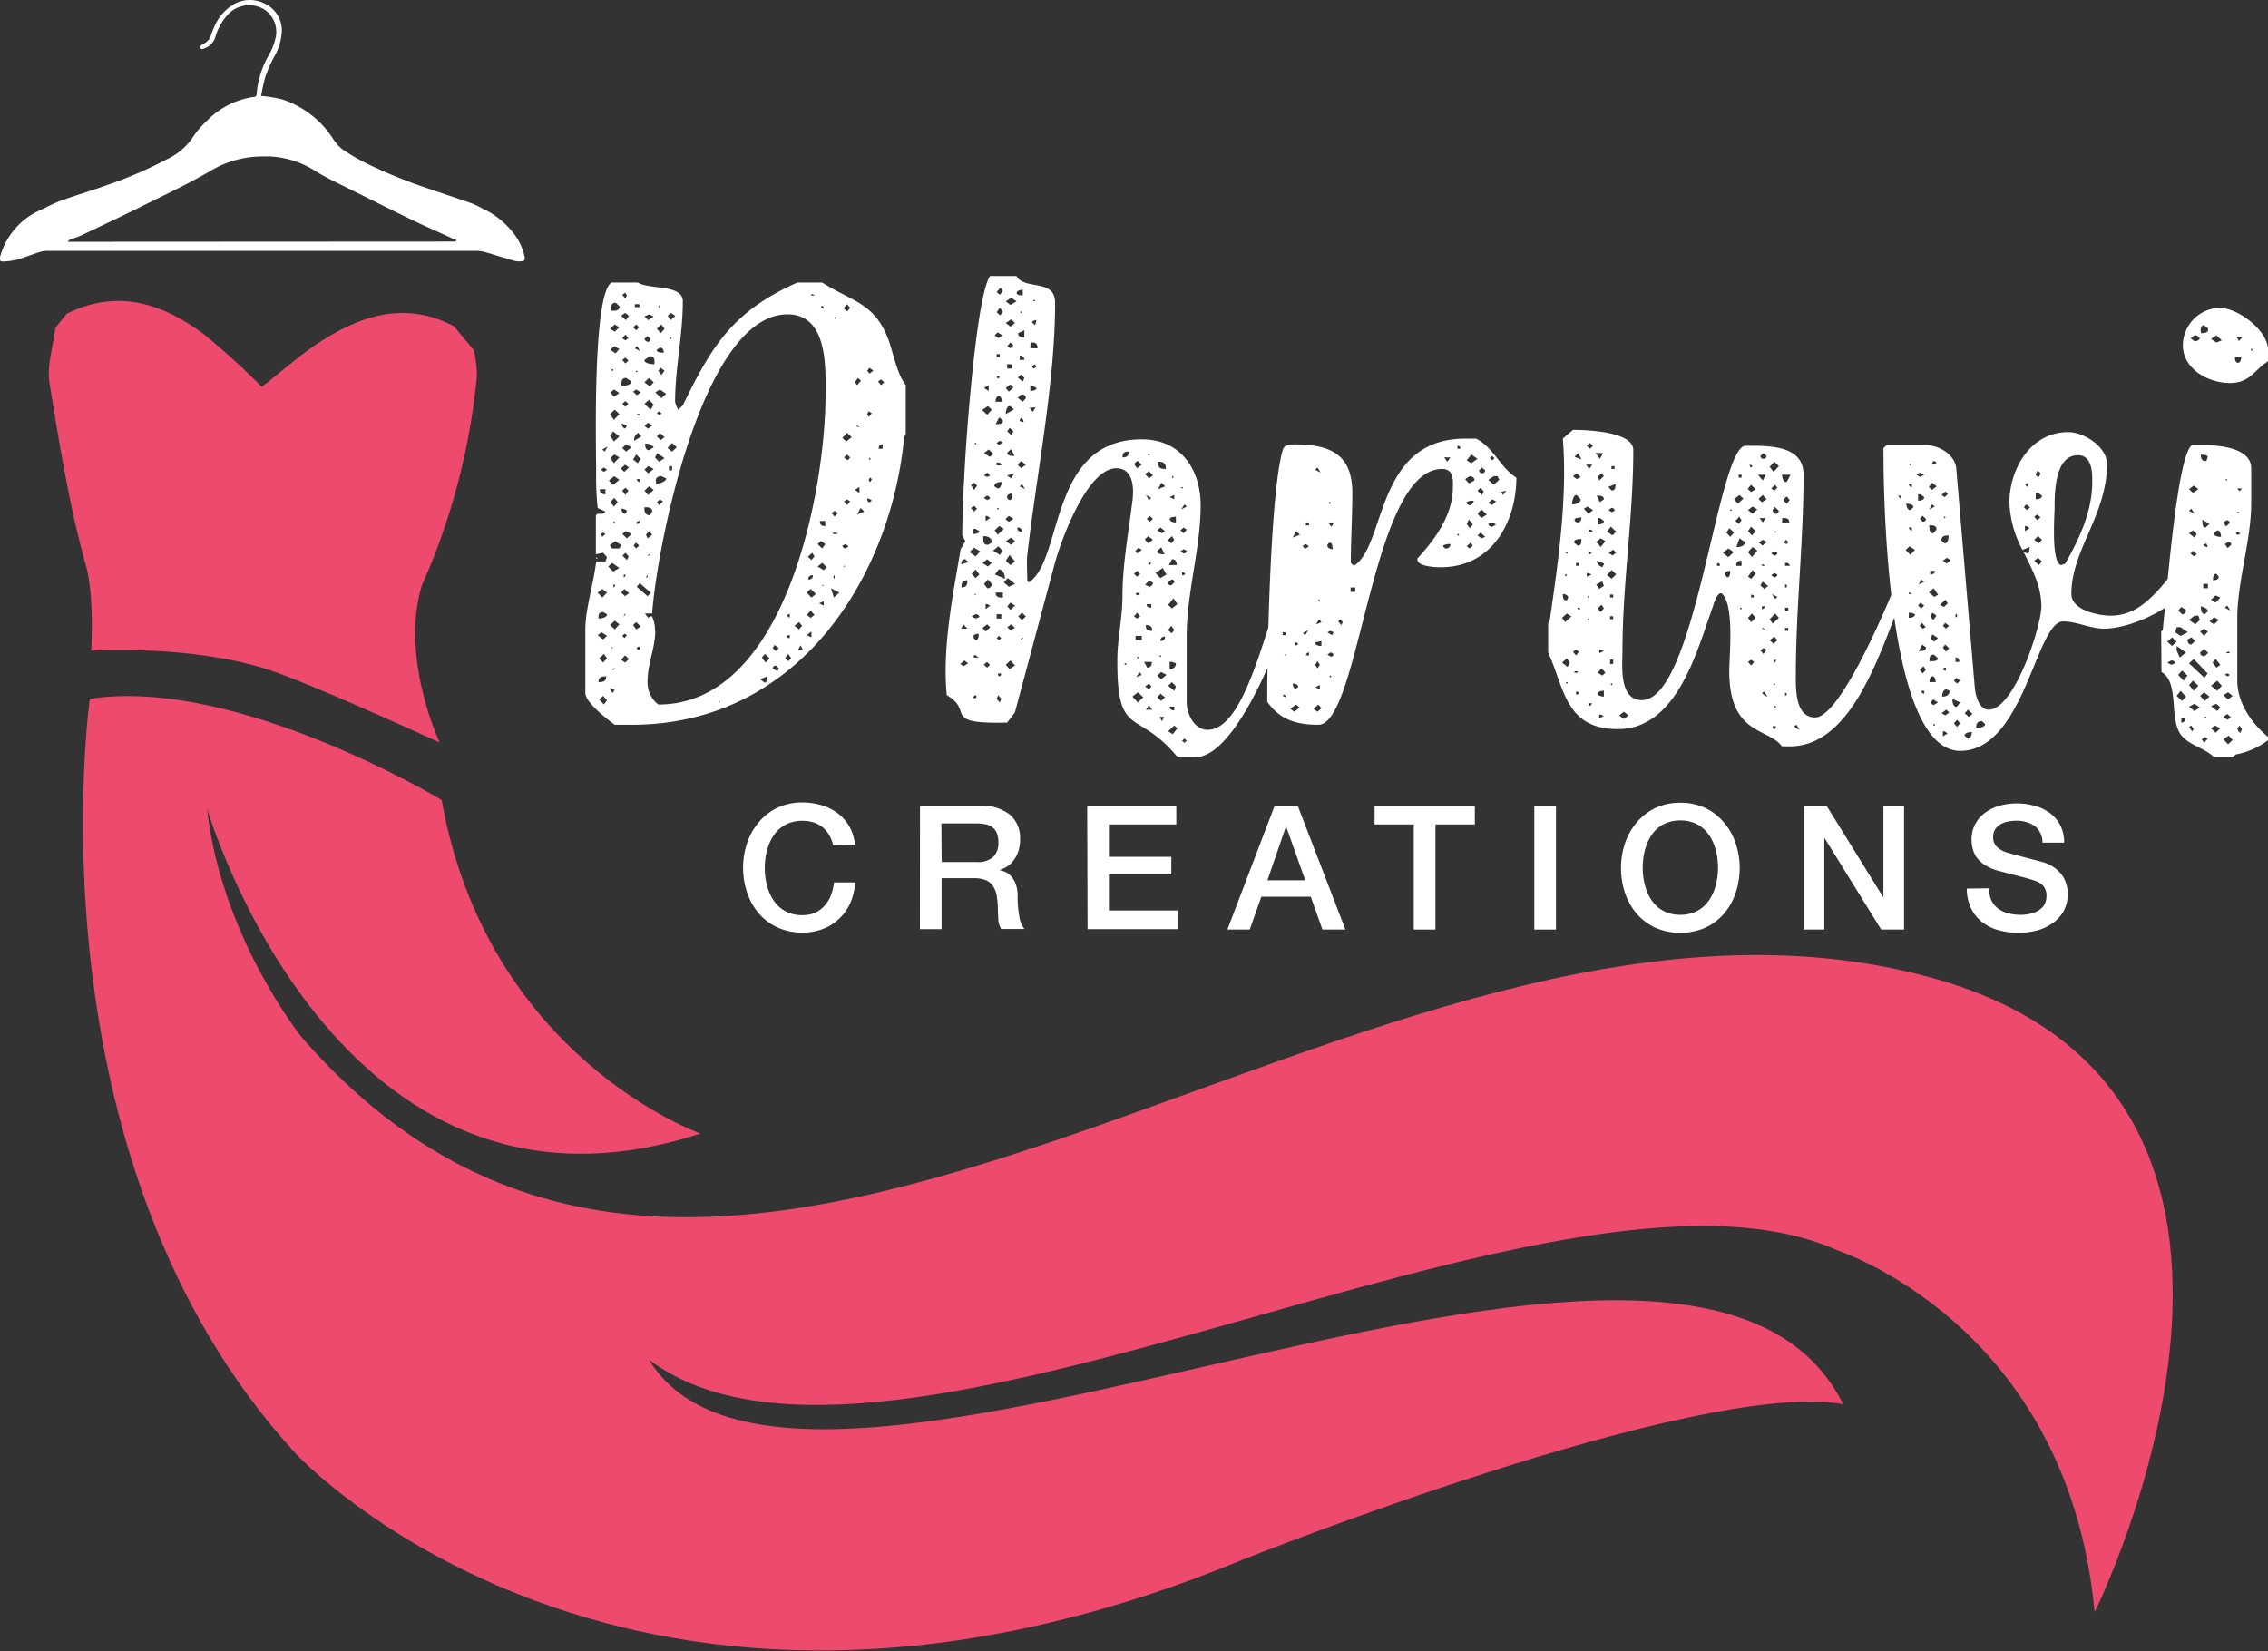 <svg xmlns="http://www.w3.org/2000/svg" viewBox="0 0 313.85 228.48"><rect x="0" y="0" width="313.85" height="228.48" fill="#333333" stroke="none"/><defs><style>.cls-1{fill:#fff;}.cls-2{fill:#ed4a6e;}</style></defs><title>Asset 2</title><g id="Layer_2" data-name="Layer 2"><g id="Layer_1-2" data-name="Layer 1"><path class="cls-1" d="M115.31,117a6.38,6.38,0,0,0-.52-1.37,4.13,4.13,0,0,0-.87-1.08,3.87,3.87,0,0,0-1.24-.71,5,5,0,0,0-1.64-.25,4.87,4.87,0,0,0-2.36.55,4.53,4.53,0,0,0-1.62,1.48,6.66,6.66,0,0,0-.93,2.1,9.75,9.75,0,0,0,0,4.8,6.66,6.66,0,0,0,.93,2.1,4.53,4.53,0,0,0,1.62,1.48,4.87,4.87,0,0,0,2.36.55,4.35,4.35,0,0,0,1.78-.35,3.94,3.94,0,0,0,1.32-1,4.66,4.66,0,0,0,.86-1.43,7,7,0,0,0,.41-1.75h2.93a8.45,8.45,0,0,1-.66,2.81,6.85,6.85,0,0,1-1.53,2.19,6.6,6.6,0,0,1-2.25,1.43,7.78,7.78,0,0,1-2.86.51,8.07,8.07,0,0,1-3.44-.71,7.54,7.54,0,0,1-2.58-1.93,8.47,8.47,0,0,1-1.62-2.86,10.85,10.85,0,0,1,0-6.94,8.43,8.43,0,0,1,1.62-2.85,7.6,7.6,0,0,1,2.58-2,7.93,7.93,0,0,1,3.44-.72,9.2,9.2,0,0,1,2.71.4,7,7,0,0,1,2.25,1.15,6.18,6.18,0,0,1,1.57,1.84,6.26,6.26,0,0,1,.74,2.47Z"/><path class="cls-1" d="M127.31,111.5h8.19a6.31,6.31,0,0,1,4.24,1.23,4.23,4.23,0,0,1,1.42,3.4,5,5,0,0,1-.36,2,4.42,4.42,0,0,1-.84,1.3,3.4,3.4,0,0,1-1,.71,6.25,6.25,0,0,1-.68.28v0a3,3,0,0,1,.83.24,2.44,2.44,0,0,1,.82.61,3.33,3.33,0,0,1,.64,1.1,4.72,4.72,0,0,1,.25,1.68,15.32,15.32,0,0,0,.23,2.74,3.59,3.59,0,0,0,.71,1.77h-3.22a2.87,2.87,0,0,1-.39-1.23c0-.44-.06-.88-.06-1.29a11.86,11.86,0,0,0-.15-2,3.42,3.42,0,0,0-.53-1.42,2.18,2.18,0,0,0-1-.82,4.5,4.5,0,0,0-1.69-.27h-4.42v7.06h-3Zm3,7.8h4.92a3.17,3.17,0,0,0,2.19-.68,2.68,2.68,0,0,0,.74-2.05,3.21,3.21,0,0,0-.24-1.34,1.94,1.94,0,0,0-.66-.8,2.39,2.39,0,0,0-1-.38,5.83,5.83,0,0,0-1.12-.1h-4.87Z"/><path class="cls-1" d="M150.45,111.5h12.33v2.59h-9.33v4.49h8.64V121h-8.64v5H163v2.59h-12.5Z"/><path class="cls-1" d="M176.39,111.5h3.19l6.6,17.14H183l-1.61-4.54h-6.84l-1.61,4.54h-3.09Zm-1,10.32h5.23L178,114.45h-.07Z"/><path class="cls-1" d="M190.22,111.5h13.87v2.59h-5.45v14.55h-3V114.09h-5.42Z"/><path class="cls-1" d="M212.32,111.5h3v17.14h-3Z"/><path class="cls-1" d="M232.53,111.09a7.93,7.93,0,0,1,3.44.72,7.6,7.6,0,0,1,2.58,2,8.43,8.43,0,0,1,1.62,2.85,10.85,10.85,0,0,1,0,6.94,8.47,8.47,0,0,1-1.62,2.86,7.54,7.54,0,0,1-2.58,1.93,8.71,8.71,0,0,1-6.89,0,7.74,7.74,0,0,1-2.58-1.93,8.83,8.83,0,0,1-1.62-2.86,11,11,0,0,1,0-6.94,8.78,8.78,0,0,1,1.62-2.85,7.8,7.8,0,0,1,2.58-2A8,8,0,0,1,232.53,111.09Zm0,2.45a4.94,4.94,0,0,0-2.37.55,4.7,4.7,0,0,0-1.62,1.48,6.87,6.87,0,0,0-.92,2.1,9.75,9.75,0,0,0,0,4.8,6.87,6.87,0,0,0,.92,2.1,4.7,4.7,0,0,0,1.62,1.48,4.94,4.94,0,0,0,2.37.55,4.87,4.87,0,0,0,2.36-.55,4.53,4.53,0,0,0,1.62-1.48,6.66,6.66,0,0,0,.93-2.1,9.75,9.75,0,0,0,0-4.8,6.66,6.66,0,0,0-.93-2.1,4.53,4.53,0,0,0-1.62-1.48A4.87,4.87,0,0,0,232.53,113.54Z"/><path class="cls-1" d="M249.59,111.5h3.17l7.82,12.63h.05V111.5h2.86v17.14h-3.17l-7.8-12.6h-.07v12.6h-2.86Z"/><path class="cls-1" d="M275.25,122.93a3.93,3.93,0,0,0,.33,1.68,3.17,3.17,0,0,0,.94,1.14,4,4,0,0,0,1.38.64,6.47,6.47,0,0,0,1.69.21,5.45,5.45,0,0,0,1.68-.23,3.43,3.43,0,0,0,1.13-.59A2,2,0,0,0,283,125a2.39,2.39,0,0,0,.19-.94,2.06,2.06,0,0,0-.44-1.46,2.62,2.62,0,0,0-1-.66,21.6,21.6,0,0,0-2.13-.63c-.8-.2-1.8-.46-3-.78a6.41,6.41,0,0,1-1.84-.76,4.23,4.23,0,0,1-1.16-1,3.63,3.63,0,0,1-.61-1.23,4.89,4.89,0,0,1-.18-1.32,4.45,4.45,0,0,1,.54-2.24,4.65,4.65,0,0,1,1.42-1.57,6.33,6.33,0,0,1,2-.93,8.81,8.81,0,0,1,2.28-.3,9,9,0,0,1,2.53.35,6.14,6.14,0,0,1,2.09,1,5,5,0,0,1,1.43,1.71,5.11,5.11,0,0,1,.52,2.37h-3a2.87,2.87,0,0,0-1.12-2.34,4.45,4.45,0,0,0-2.57-.69,5.82,5.82,0,0,0-1.08.11,3.28,3.28,0,0,0-1,.36,2.23,2.23,0,0,0-.75.68,1.86,1.86,0,0,0-.3,1.08,1.82,1.82,0,0,0,.56,1.43,3.54,3.54,0,0,0,1.48.78l.75.21,1.48.39,1.59.42,1.12.3a5.1,5.1,0,0,1,1.46.72,4.55,4.55,0,0,1,1.05,1,4.11,4.11,0,0,1,.62,1.26,4.4,4.4,0,0,1,.2,1.34,4.87,4.87,0,0,1-.58,2.46,5.07,5.07,0,0,1-1.55,1.67,6.81,6.81,0,0,1-2.18,1,10.49,10.49,0,0,1-2.5.3,10.23,10.23,0,0,1-2.76-.36,6.45,6.45,0,0,1-2.26-1.11,5.27,5.27,0,0,1-1.53-1.91,6.15,6.15,0,0,1-.6-2.74Z"/><path class="cls-2" d="M289.86,223.1s35.66-71.81-22.6-87.8c-78.3-21.5-165.34,77.3-225.49,8.27,0,0-11.14-13.83-13.13-31.7,0,0,17.89,61.45,68.29,45,0,0-29.49-10.42-35.81-46.16,0,0-28.47-17.14-48.69-14,0,0-9,63.61,28.5,104.46,0,0,45.95,49.87,131.08,14.66,0,0,62.91-25.1,83.05-21.5-21.44-43.21-144.37,28-165.25-6.15,32.75,24.59,125.43-32.47,164.33-15.2C254.14,173.05,286.1,183.1,289.86,223.1Z"/><path class="cls-1" d="M0,35.59a9.89,9.89,0,0,1,5.37-6.42c1-.46,2-1,3-1.38,2.16-.78,4.36-1.42,6.51-2.2a57.7,57.7,0,0,0,8.16-3.52,8.83,8.83,0,0,0,3.56-2.95,12.74,12.74,0,0,1,2.08-2.45,11.33,11.33,0,0,1,6.44-3.26c.28,0,.38-.15.4-.44a12.7,12.7,0,0,1,1.66-5.31,8.5,8.5,0,0,0,.9-2.19,3.72,3.72,0,0,0-1.44-4.11,4,4,0,0,0-5.18.74,7.72,7.72,0,0,0-1.67,3.06,2.38,2.38,0,0,1-1.5,1.53c-.25.11-.49.18-.59-.1a.59.59,0,0,1,.31-.46,1.94,1.94,0,0,0,1.23-1.39,7.55,7.55,0,0,1,.33-.83A6.65,6.65,0,0,1,32.07.77,4.46,4.46,0,0,1,36.63.5,4.11,4.11,0,0,1,39,4.25,7.78,7.78,0,0,1,37.86,8a19.9,19.9,0,0,0-1.1,2.51c-.29.88-.43,1.81-.64,2.76l.5.05a17.42,17.42,0,0,1,2.61.49,13.38,13.38,0,0,1,6.88,5.43,5.72,5.72,0,0,0,1.34,1.47,30.17,30.17,0,0,0,3.46,2,70.22,70.22,0,0,0,8.5,3.43c2,.69,4,1.34,6,2.05a14.1,14.1,0,0,1,1.77.91,1,1,0,0,1,.18.05,11.61,11.61,0,0,1,3.49,2.86,8,8,0,0,1,1.74,3.48c.1.49,0,.64-.49.67a2.93,2.93,0,0,1-.89-.06c-1.3-.37-2.59-.78-3.89-1.16a4.73,4.73,0,0,0-1.18-.22c-1.24,0-53.22,0-59.59,0H6.36a3.49,3.49,0,0,0-.91.17c-1,.31-1.94.69-2.93,1a9.12,9.12,0,0,1-2,.29C0,36.23-.07,36,0,35.59ZM63,33.43l.21-.22a1,1,0,0,1-.31-.08c-2-.93-4.1-1.83-6.12-2.81-2.71-1.31-5.39-2.67-8.08-4-1.78-.9-3.61-1.73-5.29-2.79a12.59,12.59,0,0,0-7.13-1.88,14,14,0,0,0-7,1.91c-2.94,1.73-6,3.19-9.1,4.71-2.9,1.45-5.83,2.83-8.76,4.22-.61.29-1.26.5-1.9.75,0,0,0,.1-.18.22Z"/><path class="cls-2" d="M7.65,45.37c-.3,2.58-1.19,5.27-.79,7.73,1.39,8.47,2.74,17,5.05,25.24,1.16,4.19.71,11.71.71,11.71s13.94-.89,24.73,2.7c6.17,2.06,23.48,10,23.48,10S55.34,91.05,58.38,81A92.57,92.57,0,0,0,66,52a16.28,16.28,0,0,0-.44-3.56l-2.73-3.28c-6.49-3.45-12.5-1.65-18.17,1.92-3,1.89-5.66,4.31-8.43,6.46a102,102,0,0,0-8-7.27c-5.75-4.29-12-6.35-19-2.84Z"/><path class="cls-1" d="M82.5,77.7h1.28l.22-.6-.54-.6-1,.2V71.5c0-.2.1-.4.32-.4s.75.1,1-.3l-1.07-.5a39.83,39.83,0,0,1-.21-5c0-3.1-.54-24.7,2.14-26.2h3.64c1.5,1,6.21.2,6.21,2.6,0,4.7-1.07,9.3-1.07,13.9a4.55,4.55,0,0,0,.43,1.1l.64-.6c4-8.2,6.86-13,15.85-17h3.43c4.28,2.7,7.28,2.8,9.21,8,.64,1.8,1.18,4.7,2.36,6.2v6.8l-.22.4c-1.82,19.3-14.56,39.8-37.7,39.8H85.07C84,99.5,81,97.21,81,95.9V87.1C81,84.3,82.18,80.6,82.5,77.7Zm.21-.4H82.5v-.2Zm.64,5.4L84,82l-.65-.5-.64.5Zm.11,5.8L84,88l-.75-.5-.54.4Zm-.64-2.9c.32,0,1.18-.1,1.18-.6l-.54-.3C82.82,84.7,82.82,85.1,82.82,85.6Zm0,8.8c.64,0,1.07-.1,1.07-.8C83.25,93.6,82.82,93.7,82.82,94.4Zm.64-2.7.54-.6-.43-.6-.65.6Zm.11,5.8.43-.6-.54-.6-.54.5Zm.21-29.1v-.7H83C83,68.2,83.25,68.4,83.78,68.4Zm-.21-3.1L84,65l-.43-.3-.43.3Zm-.22,9,.43-.4-.32-.2-.32.2Zm.32-11.8.43-.7-.75.4Zm1.18,4.6.86-.7L85,65.9l-.75.6Zm0,12,.86-.5-1-.7-.54.5Zm-.1,16.8.32-.4-.75-.29Zm.32-50,.64-.6-.64-.4-.65.6Zm.1,3,.54-.6L85,47.9l-.54.5Zm-.21,6,.75-.5L85,53.9l-.54.4Zm0,3.2.75-.8-.64-.6-.65.6Zm0,3,.75-.7-.86-.7-.43.6Zm0,3,.75-.8L85,62.9l-.54.5Zm0,6,.54-.6L85,68.9l-.54.6Zm-.54,5.4.22.4h1.07l.21-.4v-.1l-.75-.5-.75.5Zm.65,11.6.64-.7-.64-.5-.65.6Zm-.54-44.5V43H85c.43,0,.75-.2.75-.6l-.54-.5A.63.63,0,0,0,84.53,42.6Zm.11,8.7h.21v-.2h-.21Zm0,38.4h.21l-.21-.2ZM85,92.5c-.11,0-.21.1-.32.2h.11c.1,0,.21-.1.32-.2Zm0-20.3s-.11,0-.11.1.11.1.11.1.11,0,.11-.1S85,72.2,85,72.2Zm-.11,9.1c.22-.1.22-.2.22-.4h-.22Zm1.72-37,.43-.6-.54-.4-.54.4Zm-.65,20.6.43.4.65-.6-.54-.4-.54.5Zm.54,17.6.54-.4-.65-.6-.43.5Zm0,9.2.54-.5-.54-.5-.54.6ZM86,53.1v.3c.43,0,1.39-.1,1.39-.6l-.75-.5C86.14,52.3,86,52.6,86,53.1Zm.54,6.2.21-.4L86,58.6C86,58.9,86.25,59.3,86.57,59.3Zm0,11.8.21-.3c0-.3-.53-.4-.75-.4C86,70.7,86.14,71.1,86.57,71.1Zm0-29.8.21-.4-.21-.4-.43.3Zm0,5.8.43-.3-.43-.5-.43.5Zm0,3.2.43-.4-.43-.4-.43.3Zm0,6,.43-.4-.43-.4-.43.4Zm.1,6.2.75-.6-.75-.4-.53.5Zm-.1,6,.43-.6-.43-.4-.43.4Zm.21,6,.64-.6-.75-.4-.53.4Zm0,3L87,77l-.43-.5-.43.4Zm-.32,10.8.32-.4-.32-.2-.32.3Zm-.11-8.4c.22-.1.22-.2.22-.4h-.22Zm0,5.3v.1c.11-.1.22-.2.22-.3v-.1C86.46,85,86.35,85.1,86.35,85.2Zm1.72-39.5.42-.4-.42-.4-.43.4Zm.1,9,.54-.4-.64-.4-.43.3Zm.11,9.4.43-.6-.64-.6-.43.7Zm-.21,11.8.42-.4L88,75.1l-.32.4Zm0,11.2.64-.4-.64-.6-.43.4ZM87.75,61l1-.6-.43-.5A1.14,1.14,0,0,0,87.75,61Zm.1-18.5h.64v-.4h-.64Zm.75,6.1-.43-.7-.32.3ZM88,51.4a.1.1,0,0,0,.11.1.1.1,0,1,0,0-.2A.1.1,0,0,0,88,51.4Zm.53,6.1v-.2h-.42C88.17,57.5,88.28,57.5,88.49,57.5Zm0,9.2v-.4h-.42A.44.44,0,0,0,88.49,66.7Zm-.42,5.8c.32,0,.42-.1.42-.4C88.17,72.1,88.07,72.2,88.07,72.5Zm1.5,10,.42-.4V82l-1.5-1.3-.42.5Zm-1.08,7.4v-.4c-.21,0-.32,0-.42.2C88.17,89.9,88.28,89.9,88.49,89.9Zm1.18-45.6.75-.5-.64-.3-.64.3Zm.11,3,.21-.4-.42-.4-.43.4A.58.58,0,0,0,89.78,47.3Zm.75,3.1v-.3c0-.5-.11-.8-.64-.8l-.75.5C89.14,50.3,90.1,50.4,90.53,50.4Zm-.64,3.1.53-.6-.64-.6-.64.6Zm.1,3.2.43-.7-.64-.7-.64.6Zm-.42,2.6h.1l.54-.4-.54-.4-.53.4Zm.1,6.2.75-.6-.75-.4-.53.5Zm0,3,.75-.7-.64-.5-.64.6Zm.22,2.8.32-.5c0-.6-.54-.6-1.07-.6C89.14,70.7,89.24,71.3,89.89,71.3Zm.75,16c0,2.3-1.07,4.6-1.07,7a3.85,3.85,0,0,0,1.49,3.2c17.78,0,23.14-30,23.14-42.9,0-3.4.43-11.1-5.25-11.1-12,0-18.21,33.1-18.74,41.4h-1l.43.6c.11-.1.43-.3.54-.2A4.24,4.24,0,0,1,90.64,87.3Zm-.86-25,.64-.4a1.29,1.29,0,0,0-1.18-.5C89.24,61.7,89.35,62.3,89.78,62.3Zm-.21,12.2.64-.5-.43-.5-.43.5Zm-.22,5.4h.22v-.4Zm.54-3.2a.54.54,0,0,0-.32.2h.1a.54.54,0,0,0,.32-.2Zm1.6-21.6.65-.6-.86-.6-.64.4Zm-.32,8.8.75-.5-1-.7-.32.6Zm-.43,2.7V67c.43-.1,1.4-.3,1.4-.8l-.65-.3C91,65.9,90.74,66.1,90.74,66.6Zm.65-20.5.53-.6-.43-.6-.64.6Zm.42,2.7c0-.3-.1-.7-.53-.7l-.43.3C90.85,48.8,91.49,48.8,91.81,48.8Zm-.53,8.7.21-.3-.32-.3-.32.3Zm.11,3.4.53-.4-.64-.6-.43.5Zm-.22,9,.54-.5-.43-.3-.43.4Zm.11-27.2v-.4h-.22Zm.21,9.2.43-.6-.53-.4-.33.4Zm1.29-7.6.64-.6-.64-.4-.43.4ZM93,62.5l.65-.6L93,61.3l-.64.7Zm-.43,2.6H93v-.6h-.43Zm.11-18.3a.11.11,0,1,0,.11-.1A.1.1,0,0,0,92.67,46.8Zm6.75,50.5.21-.2-.21-.2Zm6.42-2.8.22-.2.11-.7-1,.4Zm.11-2.8.54-.6-.65-.6-.42.5Zm1.39-1.6.43-.4-.53-.4h-.11l-.21.4Zm.22,2.8.21-.4-.43-.4a.44.44,0,0,0-.42.4Zm1.5-1.4.43-.4-.43-.6-.43.6Zm.21-6v-.6l-.43.3Zm0,2.8v-.4c-.21,0-.32,0-.43.2C109,88.3,109.06,88.3,109.27,88.3Zm1.29-1.2.43-.5-.43-.5-.64.5Zm-.11,2.8h.64l-.32-.6Zm1.82-7.2.64-.5-.75-.7-.53.5Zm-.11,2.8.54-.4-.54-.6-.53.6Zm.11,2.7v-.8l-.64.5Zm-.43-11.1.43.4.43-.5-.32-.5-.54.5Zm0,3.1c.43,0,.65-.2.65-.6C112.06,79.6,111.84,79.8,111.84,80.2Zm.43-39.3h.43c-.11-.1-.21-.2-.32-.2h-.11Zm1.5,35,.43-.6-.54-.4h-.1l-.43.4Zm.21,3,.43-.4-.64-.6-.64.5Zm0,4.9v-.6l-.64.3Zm.22-11v-.7h-.75C113.45,72.6,113.66,72.8,114.2,72.8ZM114,42.7a.71.71,0,0,0-.21-.4l-.21.2A.81.81,0,0,0,114,42.7Zm-.21,38.4H114l-.21-.2Zm1.61,1.6.75-.7L115,81.4Zm.1-11.2.43-.5-.43-.3-.42.3Zm-.21,2.4h.64a.55.55,0,0,0-.43-.2h-.21Zm.21,6.2v-.6l-.21.4Zm0-36h.22v-.2h-.22Zm1.61,17,.75-.6-.64-.6-.65.7ZM117,75.9l.43-.3-.43-.3-.43.2A.45.45,0,0,0,117,75.9Zm-.21-33.2.43.4.43-.5-.43-.5-.43.5Zm.53,21,.33-.4-.43-.4-.43.4Zm-.1,6.2.43-.5-.43-.3-.43.3Zm-.43,8.6.21-.2h-.21Zm1.82-25.2.54-.6-.43-.4-.43.6Zm.32,14.9v-.8l-.64.4Zm-.11-9.1h.11c-.11-.1-.21-.2-.32-.2h-.11C118.59,59,118.7,59.1,118.8,59.1Zm-.21,12.1,1-.4-.53-.5Zm1.71-19.5.54-.4-.54-.4-.32.4Zm-.1,6,.43-.5-.43-.3-.22.4Zm.1,11.8.33-.2A.79.79,0,0,0,120,69C120,69.2,120.09,69.5,120.3,69.5Zm.11-5.8v-.4l-.21.2Zm0,3,.22-.4-.22-.2c-.11.1-.21.2-.21.3S120.3,66.6,120.41,66.7Zm1.5-13.4.43-.4-.43-.4-.43.3Zm-.32,8.8h.53v-.6C121.7,61.5,121.59,61.8,121.59,62.1Z"/><path class="cls-1" d="M155.33,82.5c0-4.4.86-8.9,1.39-13.3.21-1.7.11-4.4-2.25-4.4-4,0-7.6,9.9-8.46,13l-5.57,20.8-1.07,1.4c-9.21.21-4.5-1.6-8.35-3.79-.65-6.51.85-13.91,1.92-20.21l.65-1.1-.43-.8c0-8.8,1.82-33.1,3.85-35.9h3.65c1.07,2,5.35.3,5.35,3.7,0,11.1-2.57,23.7-3.85,34.9-.11,1.1,0,2.5,0,3.6l.21.2c4.82-3.1,2.68-19.8,15.64-19.8,5.57,0,8.14,4.4,8.14,9.1,0,6-1.93,12.1-1.93,18.1v9.21c0,1.5,1,3.79,2.89,3.79,6.64,0,9.21-22.9,12.64-22.8l1,.5c-1.28,3-8.35,26.1-15.42,26.1h-2.36c-5.57-6.8-8.35-2.5-8.35-13.2C154.58,88.6,155.33,85.6,155.33,82.5Zm-22,9.7.65-.4-.54-.4-.54.5Zm.11-14.8c-.32,0-.43.5-.43.7l1-.3-.43-.4Zm-.43,3.9c.75,0,.86-.4.86-1C133.16,80.3,133.05,80.7,133.05,81.3Zm0,5.7h.86l-.54-.6Zm2-10,.64-.7-.86-.5-.64.6Zm-.22-9.2.43-.6-.43-.4-.43.3Zm0,3,.43-.4-.43-.4-.43.3ZM135,80l.53-.5-.53-.7-.54.6Zm0,5.6.53-.2c0-.3-.32-.4-.53-.4l-.54.3Zm-.32-11.7c.32,0,.85-.1.85-.4l-.53-.3h-.32ZM135,88.6c.43,0,.43-.6.43-.9-.32,0-.75.1-.75.5Zm-.32,2.4h.75l-.54-.4Zm0,5.6h.43v-.39A.43.43,0,0,0,134.66,96.6ZM135,61.3s-.11,0-.11.1.11.1.11.1.11,0,.11-.1S135,61.3,135,61.3Zm-.11,21.1.22-.2h-.22Zm1.07-25.6.65.6.64-.7-.54-.5-.75.5Zm.75,21.6.54-.5-.64-.5-.65.5Zm-.32,9,.64-.6-.42-.4-.65.5Zm-.32-12.8c0,.5.11.8.64.8l.54-.3c0-.7-.54-.9-1.18-.9Zm.75-20.5v-.8l-.64.4Zm.11,9.1h.1l.43-.4-.64-.6-.64.5Zm-.32,2.8.42-.2-.42-.4-.43.4Zm0,3.2L137,69a.44.44,0,0,0-.42-.4l-.43.3Zm0,12.2h.1a.58.58,0,0,0,.54-.6l-.54-.6-.53.6Zm0,11L137,92l-.42-.4-.43.4Zm-.22-20.3.64-.4-.42-.3h-.22Zm0,12.2.64-.5-.42-.2h-.22Zm2-7.5.32-.6-.54-.6-.75.6Zm-.22-30,.54-.4-.64-.4-.43.4Zm-.1,20.8c.42,0,.53-.6.53-.9-.43,0-1,.1-1,.6Zm0,6.4.85-.8-.64-.4-.64.6Zm1,6.1c0-.5-.21-1.3-.86-1.3l-.53.7Zm-1.29-24.5h.86c0-.3-.11-.8-.43-.8S137.76,55.3,137.76,55.6Zm0,3.1c.33,0,1,0,1-.4v-.1l-.43-.4h-.11Zm1,24V82h-1C137.76,82.6,138.19,82.7,138.73,82.7Zm-.43-41.9.43-.5-.32-.5-.54.6Zm0,2.8h.11l.32-.5-.43-.5-.43.6Zm-.43,5.8h.43V49h-.43Zm.22,3,.21-.2-.21-.2-.22.2Zm.1,9.2.54-.4-.43-.2-.43.3Zm-.32,2.8h.64a.44.44,0,0,0-.42-.4h-.22Zm0,21.2h.64V85h-.64Zm.32,3,.32-.3-.32-.3-.32.3Zm.11,8.61.21-.5-.42-.5-.22.5ZM138,70.4a.1.1,0,0,0,.11.1.1.1,0,0,0,0-.2A.1.1,0,0,0,138,70.4Zm.32,23.2c.21-.1.21-.2.21-.4h-.42C138.09,93.4,138.09,93.5,138.3,93.6Zm1.29-12.4.85-.4-1-.8-.54.6Zm.21-39,.86-.5-.75-.5-.75.5Zm0,3,.64-.5-.53-.5-.75.5Zm-.21,9,.64-.6-.43-.4-.64.5Zm.1,2c-.43,0-.53.8-.53,1.1l1.07-.6v-.1l-.43-.4Zm-.1,16,.64-.4-.64-.4-.43.4v.1Zm.32,3.2.53-.5-.53-.5-.75.5Zm-.11,2.8.64-.5-.75-.9-.53.8Zm-.11,14.4.75-.5-.64-.7-.64.6Zm.11-44.4.43-.4-.43-.4-.43.5Zm-.43,2.8H140v-.6h-.64Zm.54,9.2.32-.5-.54-.5-.32.5Zm-.54,2.5c0,.4.64.4,1,.4l-.42-.9h-.11l-.43.4Zm.54,3.5.42-.7-1,.3Zm-.11,3L140,69l.11-.7c-.32,0-.75.1-.75.5A.45.45,0,0,0,139.8,69.2Zm0,15.2.64-.6-.64-.4-.43.5Zm0,2.8.64-.3-.53-.5-.54.4Zm1.07-46.4.64.1v-.8c-.32,0-.85.1-.85.5Zm.54,32.8c0-.4-.22-.6-.65-.6C140.76,73.4,141,73.6,141.41,73.6Zm.32-26.9v-1l-.86.4C140.87,46.6,141.3,46.7,141.73,46.7Zm-.22,6.1.22-.5-.43-.5-.43.4v.1Zm0,2.8.43-.5a.49.49,0,0,0-.53-.5h-.11l-.43.4v.1Zm-.21,9.2.64-.5-.64-.5-.43.4v.2Zm.11,21,.53-.5-.53-.5-.54.5Zm-.33-36h.65v-.1c0-.2-.22-.4-.43-.5h-.22Zm.54,8.6a.71.71,0,0,0-.32-.6l-.22.3C141.08,58.3,141.41,58.4,141.62,58.4Zm.21,9.3-.42-.7-.33.3Zm-.64-24.5a.11.11,0,1,0,.11-.1A.1.1,0,0,0,141.19,43.2Zm.11,45.3v.1c.11-.1.21-.2.21-.3v-.1C141.41,88.3,141.3,88.4,141.3,88.5ZM142.9,57l.43-.6h-.85Zm-.32-8.8h1c0-.4-.11-.8-.65-.8h-.32Zm0,5.9c.32,0,.86-.1.86-.4l-.54-.3h-.32Zm.65-9.1.21-.7a.77.77,0,0,0-.64.3ZM143,51l.43-.2-.21-.4-.43.3Zm.11-9.5s-.11,0-.11.1.11.1.11.1.11,0,.11-.1S143.12,41.5,143.12,41.5Zm12.21,21.8c.64,0,.86-.2.86-.8C155.54,62.5,155.33,62.7,155.33,63.3Zm.32,28.7h.21v-.2h-.21Zm1.82,5.21.75-.71-.75-.7-.75.6Zm-.11-32.41.65-.5-.54-.5h-.11l-.43.4Zm0,15,.43-.4-.43-.4-.43.4Zm0,5.8.43-.3-.43-.5-.43.5Zm0-9,.65-.5-.43-.3-.43.4v.1Zm0,5.8.43-.2-.43-.2-.21.2Zm-.21,6.2H158V88h-.86Zm.11,5.1.75-.3-.33-.4Zm.21-2.8s-.11,0-.11.1.11.1.11.1.11,0,.11-.1S157.47,90.9,157.47,90.9Zm1.29,1.5c.53,0,.64-.4.64-.8h-1.07ZM159,66.2l.54-.4-.54-.6-.54.4Zm-.11,9,.65-.5-.65-.5-.43.4v.1Zm.11,6a.58.58,0,0,0,.54-.6l-.54-.2-.54.5Zm0,14.2.32-.4-.32-.4-.54.4Zm0-26.2.32-.3-.75-.4Zm.43,18.1c0-.6-.22-.8-.86-.8C158.54,87.1,158.76,87.3,159.4,87.3Zm-.86,10.91h.86L159,97.6Zm.54-26,.43-.4-.43-.4-.43.4Zm.21,11.9v-.5h-.64C158.65,84,159,84.1,159.29,84.1ZM158.86,63h.22v-.2h-.22Zm.22,15.2a.78.78,0,0,0,.21-.4.84.84,0,0,0-.43.2Zm1.5,1.8.85-.5-.53-.9-1,.7Zm.21-6.2.43-.3-.64-.5-.43.4Zm-.64,2.5c0,.4.64.4,1,.4l-.43-.9h-.1l-.43.4Zm.53,17.7.75-.6-.75-.4-.53.5Zm0,3,.54-.5-.64-.5-.43.5Zm.65-32.1c0-.8-.22-1-1.08-1C160.25,64.7,160.47,64.9,161.33,64.9Zm-1.08,2.8,1-.4-.54-.5Zm.22,23.1a.1.1,0,0,0,.11.1.1.1,0,0,0,0-.2A.1.1,0,0,0,160.47,90.8Zm.32,9,.32-.59h-.64Zm-.21-11.1c.42,0,.64-.2.64-.6C160.79,88.1,160.58,88.3,160.58,88.7Zm1.07-13.9.43.4.42-.5-.32-.5-.53.5Zm0,5.9c0,.2.21.3.43.3l.42-.4c0-.2-.1-.4-.32-.4h-.1l-.43.4Zm.53,3.5.75-.6-.53-.8-.75.9Zm-.1,3.4h.1l.32-.4-.42-.6-.43.6Zm.42,8,.22-.6-.54-.6-.53.5Zm-.21,6,.64-.81-.43-.39-.85.8Zm-.54-23.41h1.08c0-.4-.11-.8-.65-.8Zm.75-9.1v-.6l-.64.3Zm.22,3.2v-.8l-.64.1-.22.2C161.86,72.2,162.4,72.3,162.72,72.3Zm-.86,20.3a.76.76,0,0,0,.86-.8l-.54-.2h-.32Zm.64,5.7v-.5h-.64C161.86,98.21,162.18,98.3,162.5,98.3ZM162.18,66a.11.11,0,1,0,.11-.1A.1.1,0,0,0,162.18,66Zm1.61,7.8.43-.5-.43-.3-.43.4Zm0,2.8a.45.45,0,0,0,.43-.4l-.43-.2-.43.3Zm-.32-9.1a.1.1,0,0,0,.11.1.1.1,0,0,0,0-.2A.1.1,0,0,0,163.47,67.5Zm0,3,.75-.4-.32-.3Zm.11,9.1c.21,0,.32,0,.42-.2a.54.54,0,0,0-.32-.2h-.1Zm.32,23.2.32-.3-.32-.29-.32.29Z"/><path class="cls-1" d="M177.5,62.3c.21-.8,1.07-.8,1.71-.8,5.15,0,7.93,1.6,7.93,6.7,0,3.2-.21,6.5-.21,9.7l.42.4c4.5-2.8,2.9-17.6,15.43-17.6h1.5c2.46,1.3,3.32,4,5.56,5.4,0,5.9-3.21,12.4-10.49,12.4-.75,0-3.21-.1-3.21-1.1v-.1c2.57-2.8,4.92-6.1,4.92-9.9,0-1,.11-2.5-1.5-2.5-9.85,0-11.35,35.4-17.13,35.4-3,0-5.36-.7-7.07-3.2C175.36,90.1,175.79,68.2,177.5,62.3Zm0,25.6h.43v-.4h-.43Zm.43,8.6v-.1c0-.1-.11-.19-.22-.3l-.21.2Zm-.22-5.8h.22v-.2Zm1.4,7.8.75-.6-.54-.4-.75.6Zm-.22-24.1,1-.4-.54-.5Zm.43,20.9.32-.2c0-.4-.43-.5-.75-.5C178.89,94.8,179,95.3,179.32,95.3Zm-.11-6c.22,0,.33,0,.43-.2a.54.54,0,0,0-.32-.2h-.11Zm1.5-13.4.43-.3-.43-.3-.42.2A.44.44,0,0,0,180.71,75.9Zm-.1,12,.43-.7-.75.4Zm.1-15.2h.43v-.4h-.43Zm0,18h.43v-.4A.45.45,0,0,0,180.71,90.7Zm1.61,7.8.54-.5-.43-.5-.65.6Zm.43-33.1-.43-.7L182,65ZM182,89c0,.3.53.4.86.4v-.7l-.86.2Zm.32,3.5.32-.5-.32-.5L182,92Zm.32,2.9v-.6l-.64.3Zm-.53-9,.75-.3-.33-.4Zm.32-3.4c0,.1.1.2.21.3v-.1c0-.1-.11-.2-.21-.3Zm2-7-.1-.7-.22-.2a.45.45,0,0,0-.43.4C183.71,75.9,184.14,76,184.46,76Zm-.1,11.9.21-.4-.43-.2-.43.2Zm-.11,3,.32-.2a.44.44,0,0,0-.43-.4l-.43.3Zm0-18,.43-.6h-.86Zm-.32-3.2h.21v-.2h-.21Zm.1,23.9a.11.11,0,1,0,.11-.1A.1.1,0,0,0,184,93.6Zm1.61-7.1.21-.4-.32-.4-.32.3Zm1.29-4.6h.64v-.6h-.64Zm13.28-6a.57.57,0,0,0,.53-.6,1.67,1.67,0,0,0-1,.2A.44.44,0,0,0,200.21,75.9Zm.1-12,.43-.6h-.86Zm1.4-1.8h.42c0-.2-.1-.4-.32-.4h-.1Zm0,12h.21v-.2h-.21Zm1.6-7.2.75-.4v-.1c0-.3-.32-.5-.64-.5l-.64.4Zm.32-2.8.86-.6-.86-.6-.64.8Zm-.21,5.8a.57.57,0,0,0,.53-.6,1.67,1.67,0,0,0-1,.2A.45.45,0,0,0,203.42,69.9Zm0,3.2.43-.5-.54-.7-.32.6Zm0,2.8.43-.4-.32-.4-.54.5Zm1.71-7.4.22-.5-.43-.5-.43.4Zm-.1,3.2.75-.5-.75-.7-.54.6Zm0,2.8.53-.2-.64-.6-.43.4Zm.1-9a.44.44,0,0,0,.43-.4l-.43-.4-.43.4A.45.45,0,0,0,205.13,65.5Zm1.61,1.6.75-.7-.22-.5h-.53l-.75.5Zm-.21,2.8.53-.5-.53-.3-.54.5Zm0,3,.53-.3-.53-.3-.54.2C206,72.8,206.31,72.9,206.53,72.9Zm0-9.2.32-.3-.32-.3-.33.3ZM208,68.5l.43-.6-.75.2Z"/><path class="cls-1" d="M239.3,92.9c0-2.2.75-9.3-1.07-10.8h-.11c-.53,0-1,1.5-1.07,1.8-2.14,5.8-4.82,17-13.17,17-7.29,0-7.39-5.7-9.64-10.61v-4l.21-.4c1.18-8.1,2.47-17,1.82-25.2l1.4-1.2c1.82,0,8.35.2,8.35,2.8,0,9.3-1.5,18.5-1.5,27.8,0,1.9-.54,6.8,2.68,6.8,7.39,0,10.39-34.3,14.24-35.2,3.11,0,8.14-.2,8.14,4,0,9.3-1.07,18.5-1.07,27.8,0,1.8-.11,5.8,2.68,5.8,3.75,0,11.14-18.1,12.53-22l.86-.6,1.07.6c-4.07,6.8-7.39,26-18,26h-1.07C244.76,100.71,239.3,101.8,239.3,92.9Zm-22.71-6.8.86-.8-.64-.4-.64.6Zm.33,6.2.32-.6-.43-.6-.64.6Zm-.11-9.2.21-.4c0-.3-.43-.5-.75-.5C216.27,82.6,216.27,83.1,216.81,83.1Zm-.22-3.4h.22v-.2h-.22Zm.11-3.2a.11.11,0,1,0,.11-.1A.1.1,0,0,0,216.7,76.5Zm0,18a.11.11,0,1,0,.11-.1A.1.1,0,0,0,216.7,94.5Zm.86-24.7c.43,0,1.18-.2,1.18-.7l-.54-.6C217.67,68.5,217.56,69.4,217.56,69.8Zm.64-3.5.54-.3-.54-.5-.53.4Zm-.11,24.4.43-.5-.43-.3-.42.3Zm.75-27.1-.42-.9-.54.5Zm-.53,8.7c.43,0,.53-.4.53-.7l-.75.1-.21.2A.44.44,0,0,0,218.31,72.3Zm0,3.2h.11c.42,0,.42-.6.42-.9-.32,0-1,0-1,.4v.1Zm-.43,17.6h.43v-.2h-.43Zm.21-14.8h.43v-.4h-.43Zm0,17.8c.22,0,.33,0,.43-.2a.52.52,0,0,0-.32-.19h-.11Zm.22-11.8h.43c-.11-.1-.22-.2-.32-.2h-.11Zm1.5-13.2.64-.5-.75-.5-.53.3Zm.11-6.2.42-.6h-.85Zm.1-2.8.43-.4-.43-.4-.43.4Zm-.43,17.7.65-.3-.43-.2h-.22Zm.11,2.8a.11.11,0,1,0,.11-.1A.1.1,0,0,0,219.7,82.6Zm0,3.1a.11.11,0,1,0,.11-.1A.1.1,0,0,0,219.7,85.7Zm.11-12h.64a.44.44,0,0,0-.43-.4h-.21Zm0,3c.21,0,.32,0,.43-.2-.11-.1-.22-.2-.32-.2h-.11Zm0,21c.32,0,.43-.11.43-.41C219.92,97.3,219.81,97.4,219.81,97.71Zm1.6-34.21.43-.8h-1.07Zm.11,12.2.64-.8-.64-.4-.64.5Zm-.21,5.8.64-.4-.21-.6h-.11l-.75.4Zm.1-12,.54-.4c0-.5-.54-.5-1-.5Zm.33,9L222,78l-1-.4C221,78.1,221.31,78.3,221.74,78.5Zm-.43-12,.64-.6-.32-.4-.54.5Zm-.22,6.1c.32,0,.86-.1.86-.5l-.54-.4h-.32Zm0,11.7.43.4.43-.5-.32-.5-.54.5Zm.65,9.2.42-.4-.53-.6-.54.6Zm.21,2.9v-.8c-.32,0-.86.11-.86.4S221.63,96.4,222,96.4Zm-.64-6,.64-.3-.43-.2h-.21Zm0,9,.64-.31-.43-.19h-.21Zm1.82-25.31.53-.5-.75-.7-.53.7Zm-.11,6,.64-.6-.64-.6-.64.7Zm0-12.2c.54,0,.54-.5.54-.9l-1,.4Zm0,3,.43-.2a.44.44,0,0,0-.43-.4l-.43.3Zm.11,6,.53-.4-.42-.4-.65.4Zm-.32,5.8h.43v-.4h-.43Zm0,3h.43v-.4h-.43Zm0,6.2h.43v-.6h-.43Zm.1,2.8a.11.11,0,1,0,.11-.1A.1.1,0,0,0,222.91,94.7ZM223,64.9h.43v-.4H223Zm1.71,34.6.65-.5-.65-.5-.64.5Zm12.86-21.2H238c0-.2,0-.3-.21-.4C237.59,78,237.59,78.1,237.59,78.3Zm1.6-1.2.75-.7-.75-.5-.75.6ZM239,79.9c.43,0,.43-.6.43-.9-.32,0-.75.1-.75.5Zm.43-5.6.53-.6-.64-.6-.43.6Zm0-3.7a.1.1,0,0,0,.1.1.1.1,0,1,0,0-.2A.1.1,0,0,0,239.41,70.6Zm1.07-.9.75-.7-.54-.5-.75.6Zm.11,2.8L241,72l-.32-.5-.53.6Zm-.33,3.2c.54,0,1.18-.1,1.18-.7l-.75-.5Zm0,2.6H241v-.7C240.48,77.6,240.26,77.8,240.26,78.3Zm.33-12.2H241v-.4h-.42Zm.21,18.2H241v-.2h-.21Zm1.07-16.6.43.4.64-.4-.64-.6-.43.5Zm.64,3.4.65-.6-.65-.4-.64.5Zm-.1,3,.53-.6-.64-.6-.43.6Zm0,3,.75-.9-.65-.5-.64.7Zm-.11,3,.64-.7-.43-.5-.64.9Zm0,6,.64-.6-.53-.6-.54.6Zm0,6,.43-.5-.43-.3-.43.3Zm0-27.4.21-.2a.81.81,0,0,0-.42-.2A.71.71,0,0,0,242.3,64.7Zm0,18c.21,0,.32,0,.43-.2-.11-.1-.22-.2-.32-.2h-.11Zm1.61-16.2.42-.8h-1.07Zm-.54,2.6.43.4.64-.4-.53-.6-.54.5Zm.54,6.4.53-.5-.53-.3-.54.4Zm0-3.2.42-.6h-.85Zm.1-8.8a.44.44,0,0,0,.43-.4l-.43-.4-.43.4A.45.45,0,0,0,244,63.5Zm.11,18,.54-.4-.75-.6-.33.5Zm-.11,9,.43-.6-.43-.2-.43.3Zm-.21-12.2h.43c-.11-.1-.22-.2-.32-.2h-.11Zm0,6a.45.45,0,0,0,.43-.4h-.43Zm.32,2.8h.11c-.11-.1-.22-.2-.32-.2h-.11C243.91,87,244,87.1,244.12,87.1Zm.43,9.3-.43-.69-.32.19A1.9,1.9,0,0,0,244.55,96.4Zm.86-31.1.74-.8-.64-.6-.64.7Zm-.11,21,.85-.8-.53-.6-.75.8Zm.11,2.8.53-.5-.43-.5-.64.5Zm.1-21.2.43-.4-.32-.4-.54.5Zm0,9a.44.44,0,0,0,.43-.4l-.43-.2-.43.3Zm0,3a.44.44,0,0,0,.43-.4l-.43-.2-.43.3Zm.11,3,.32-.3-.75-.4Zm.21-11.8h.11l.21-.4-.64-.6-.21.5A.49.49,0,0,0,245.83,71.1Zm-.32,29.81c.22-.11.22-.2.22-.41h-.43C245.3,100.71,245.3,100.8,245.51,100.91Zm-.1-6.21a.1.1,0,0,0,.1.1.1.1,0,1,0,0-.2A.1.1,0,0,0,245.41,94.7Zm.1-21h.22v-.2Zm0,18c.22-.1.22-.2.22-.4h-.22Zm0,6.2h.22v-.19h-.22Zm1.61-31.2h.11l.53-1h-1.18C246.58,66,246.8,66.7,247.12,66.7Zm-.54,5.6h1c0-.4-.22-.6-.65-.6h-.32Zm.65-2.6.42-.5-.42-.5-.43.4v.2Zm0,5.6.21-.3-.32-.3-.32.4Zm-.22,3h.64a.44.44,0,0,0-.42-.4H247Zm0,3h.22v-.4H247Zm0,3.2h.43v-.4H247Zm0,2.8h.43v-.4H247Zm0,9c.22-.09.22-.2.22-.4H247Zm2,4.7-.43-.7-.32.2A1.66,1.66,0,0,0,249.05,101Z"/><path class="cls-1" d="M278.07,69.5c0-4.4,2.79-9.7,8.14-9.7,2.25,0,5.36,2.1,5.36,4.4,0,7.1-4.93,11.9-4.93,18,0,2.2,3.64,3,5.46,3,5.25,0,7.61-5.6,11-8.4a1.21,1.21,0,0,1,1.07,1.1c0,4.8-8.46,9.1-13,9.1-1.93,0-3.75-1-5.68-1-3.75,0-5.35,17.91-14.24,17.91-10,0-10.61-34.31-10.61-41.21V62l.43-.4h5.36c1.92,0,4.07,1.3,4.28,3.2l2.57,30.41c.11,1,.54,3,1.93,3,3.53,0,7.28-11.51,7.28-14.31s-1.28-5.1-2.46-7.5l.53.2.22-.2.1-.7-1,.4A14.75,14.75,0,0,1,278.07,69.5Zm-15-.4v-.5h-.43Zm1.28,7.7.65-.7-.75-.5-.54.5Zm0-6.2.43-.4c0-.4-.64-.5-1-.5C263.83,70,263.94,70.6,264.36,70.6Zm.22-3.2V67h-.43A.44.44,0,0,0,264.58,67.4Zm0,6V73h-.43A.44.44,0,0,0,264.58,73.4Zm-.43,8.8h.43c-.11-.1-.22-.2-.32-.2h-.11Zm0,3.3c.32,0,.86-.1.86-.5l-.54-.2h-.32Zm.11-21.2a.1.1,0,0,0,.1.1.1.1,0,1,0,0-.2A.1.1,0,0,0,264.26,64.3Zm1.5,1.7.53-.3-.64-.3-.43.3Zm-.32,3.3c.32,0,.85-.1.85-.5l-.53-.4h-.32Zm.42,14.9.43-.4-.53-.4-.32.4Zm-.32-3.3.75-.4-.43-.3Zm0,9.2c.43,0,1,0,1-.5l-.54-.4Zm.54-17.9c.21,0,.43-.1.43-.3v-.1l-.43-.4H266l-.32.4Zm0,14.8.43-.2-.54-.6-.32.4Zm0,6.2.43-.5-.32-.5-.54.5Zm.21,2.8v-.4h-.43A.45.45,0,0,0,266.29,96Zm1.07-28.2.65-.5-.65-.5-.43.6Zm.32,14.8.54-.3-.64-.9-.65.6ZM267,70.5l.75-.4-.43-.3Zm0,2.6c0,.3.11.7.54.7l.43-.5c0-.6-.43-.6-1-.6Zm0,18.4h.32c.22,0,.86,0,.86-.4l-.54-.5C267,90.6,267,91,267,91.5Zm0,2.9h.86c0-.3-.11-.8-.43-.8S267,94.1,267,94.4Zm.11-14.9c.32,0,.64-.1.64-.5h-.64Zm.43,6.3.43-.6-.54-.4-.32.5Zm.1,3,.54-.5-.75-.5-.32.5Zm-.1,8.8.64-.39-.64-.41-.43.41Zm-.22-33.3A.79.79,0,0,0,268,64l-.33-.2C267.47,63.8,267.36,64.1,267.36,64.3Zm.22,36.11h.21v-.2h-.21ZM269,84l.54-.5-.33-.5-.75.7Zm.11-15.2.43-.4-.33-.4-.53.5Zm0,6.4c.43,0,.53-.6.53-.9v-.2c-.53,0-1,.1-1,.7Zm.1,23.8.54-.4-.43-.39-.64.5Zm-.42-2.6c.53,0,1-.19,1-.8l-.43-.2C268.86,95.4,268.76,96.1,268.76,96.4ZM269.4,78l.53-.5-.53-.3-.54.4Zm-.11,9,.43-.4-.54-.4-.32.4Zm0,3.2.43-.5-.54-.5-.32.4Zm0,2.6v-.4c-.21,0-.32,0-.43.2C269,92.8,269.08,92.8,269.29,92.8Zm-.43,9.11.65-.41-.43-.29h-.22ZM269,71.6a.1.1,0,0,0,.11.1.1.1,0,1,0,0-.2A.1.1,0,0,0,269,71.6Zm1.71,26.2h.11l.43-.59-1.07-.5C270.15,97,270.25,97.8,270.68,97.8Zm.11-3.2.43-.4-.54-.4-.32.4Zm0,6,.43-.5-.43-.5-.43.5Zm-.21-15.2h.21V85h-.21Zm0,6.2h.53c0-.2-.11-.6-.43-.6h-.1Zm1.82,7.61.53-.41-.64-.59-.43.5Zm-.11,3c.43,0,.54-.6.54-.91-.33,0-1,.11-1,.5Zm1.18-1.5h.21c.32,0,1-.11,1-.5l-.43-.41C273.58,99.8,273.47,100.21,273.47,100.71Zm7-30.11.43-.4-.54-.4-.32.4ZM280,76.4v0Zm.64-9v-.6l-.42.3Zm-.42,6.1.64-.4-.43-.3h-.21Zm1.71-1.5.43-.4-.43-.4-.43.3Zm.21,3.2.43-.5-.53-.5-.54.5Zm0,3,.43-.5-.53-.5-.54.4Zm0-12.2.22-.4a.45.45,0,0,0-.43-.4l-.22.4A.45.45,0,0,0,282.14,66Zm-.43,3.1c.33,0,.86-.1.86-.5l-.53-.4h-.33Zm3.54,9.1.54-.2c2-3.5,3.74-7.3,3.74-11.3,0-1.3,0-3.7-2-3.7-3.21,0-3.21,5.3-3.21,7.3C284.29,71.8,283.86,78,285.25,78.2Z"/><path class="cls-1" d="M299.07,87.4l.21-.2c.43-3.4,1.93-24.4,4.07-25.6H305c2.14,0,6.53.4,6.53,3.2v4.8c0,5.2-1.93,10.8-1.93,16v8.6c0,3,1.93,5.9,4.29,7.8v.41a10.65,10.65,0,0,1-4.5,2l-.43.39h-2.57c-1.29-1.3-3.32-1.59-4.5-3-1.82-2.2-.21-7.3-2.78-8.8Zm1.5,2,.64-.6-.64-.6-.65.6Zm-.11,2.6.54-.2c0-.3-.33-.4-.54-.4l-.54.3Zm1.29-4,1-.5-1-.7h-.54l-.21.7Zm-.11,3,.85-.7-1.28-.9V90Zm.32,6,.53-.6-.74-.8-.54.7Zm-.11-15,.43-.6-.43-.4-.43.5Zm.11,3a.49.49,0,0,0,.53-.5v-.1l-.64-.4-.43.5Zm.21,9.2.54-.7-.75-.7-.54.6Zm-.32,5.8c.43,0,.54-.29.54-.59h-.54Zm5.25-57.4c2.68,0,6.75,3.2,6.75,5.8V50c-1.93,1.2-2.47,3-5.25,3-3.11,0-6.53-2-6.53-5.2A5.22,5.22,0,0,1,307.1,42.6Zm-3.86,46.6.54-.5-.54-.5-.53.3C302.71,88.8,302.82,89.2,303.24,89.2Zm.22-21,.75-.5-.64-.5-.65.5Zm.21,2.9-.43-.7-.32.3Zm0,3.3.32-.5-.53-.5-.54.4Zm.11,12,.64-.6-.21-.6h-.54l-.75.6Zm1.28,7.4.43-.6-1.92-2-.65.6Zm-1.49,1.8.64-.7-.75-.7-.54.6Zm.1,2.8.75-.5-.75-.5-.75.4Zm-.32,2.81.22-.3-.33-.5-.32.19Zm.32-54a.72.72,0,0,0,.75-.4.72.72,0,0,0-.75-.4l-.53.4Zm-.1,29.8.42-.3-.53-.5-.32.4ZM305,88l.53-.6L305,87l-.54.4Zm0,2.8h.1l.43-.4v-.1l-.53-.5-.54.5A.49.49,0,0,0,305,90.8Zm.1,6.2.65-.6-.75-.6-.54.5Zm-.53-51.2v.3c.53,0,1,0,1-.6L305,45C304.53,45,304.53,45.6,304.53,45.8Zm.64,18h.11l.21-.6-.21-.2-.75-.1C304.53,63.3,304.64,63.8,305.17,63.8Zm-.64,20.3c0,.3.11.9.53.9l.43-.4c0-.4-.64-.6-1-.7Zm.43,18.7.53-.59-.43-.21-.42.3Zm-.22-30.6c0,.2,0,.8.43.8l.54-.5-1-.6Zm.75,3.5-.21-.5-.43.2A.79.79,0,0,0,305.49,75.7Zm-.64,5.7h.64v-.6h-.64Zm.21,18h.22v-.2h-.22Zm1.29-13,.64-.6-.64-.4-.64.6Zm.32-39,.75-.3-.75-.7-.75.5Zm-.11,36,.65-.7-.65-.3-.64.6Zm.22,12.2.64-.7-.64-.7-.86.7Zm0,2.8.43-.5-.54-.5-.75.31Zm-.22,3,.65-.61-.75-.39-.54.39Zm.11-9,.54-.4-.65-.8-.42.5Zm-.43-12.1c.32,0,.75-.1.75-.5l-.32-.4C306.24,79.4,306.24,80,306.24,80.3Zm1.07-6c0-.3-.1-.9-.53-.9l-.43.4C306.35,74.2,307,74.3,307.31,74.3Zm.65-1.5h.1l.43-.4v-.1c0-.2-.21-.3-.43-.3l-.42.3Zm.32,24,.64-.5-.64-.5-.64.41Zm-.11,2.8.54-.3-.54-.5-.53.41Zm.11,3.4.64-.59-.54-.61-.74.5Zm-.11-27.2h.11l.43-.4v-.1c0-.2-.22-.3-.43-.3l-.43.3Zm.43,8.7-.43-.7-.32.3Zm-.32,9.1.21-.2c-.11-.1-.21-.2-.32-.2s-.21.1-.32.2ZM308,66.4a.1.1,0,0,0,.1.1.1.1,0,1,0,0-.2A.1.1,0,0,0,308,66.4Zm.1,24h.43v-.2C308.28,90.2,308.17,90.2,308.06,90.4Zm1.61-40.2c.32,0,.43-.5.43-.8h-.86C309.24,49.7,309.35,50.2,309.67,50.2Zm0,23.8c.11,0,.21-.1.32-.2l-.43-.2-.21.2C309.46,73.9,309.56,74,309.67,74Zm.11-26.8.53-.6h-.85Zm.1,20.8.33-.4h-.65Zm-.32,3H310l-.43-.2Zm.43,30.41.22-.5-.33-.5-.32.39C309.67,101,309.78,101.3,310,101.41Zm1.5-52.81.22-.2-.22-.2Z"/></g></g></svg>